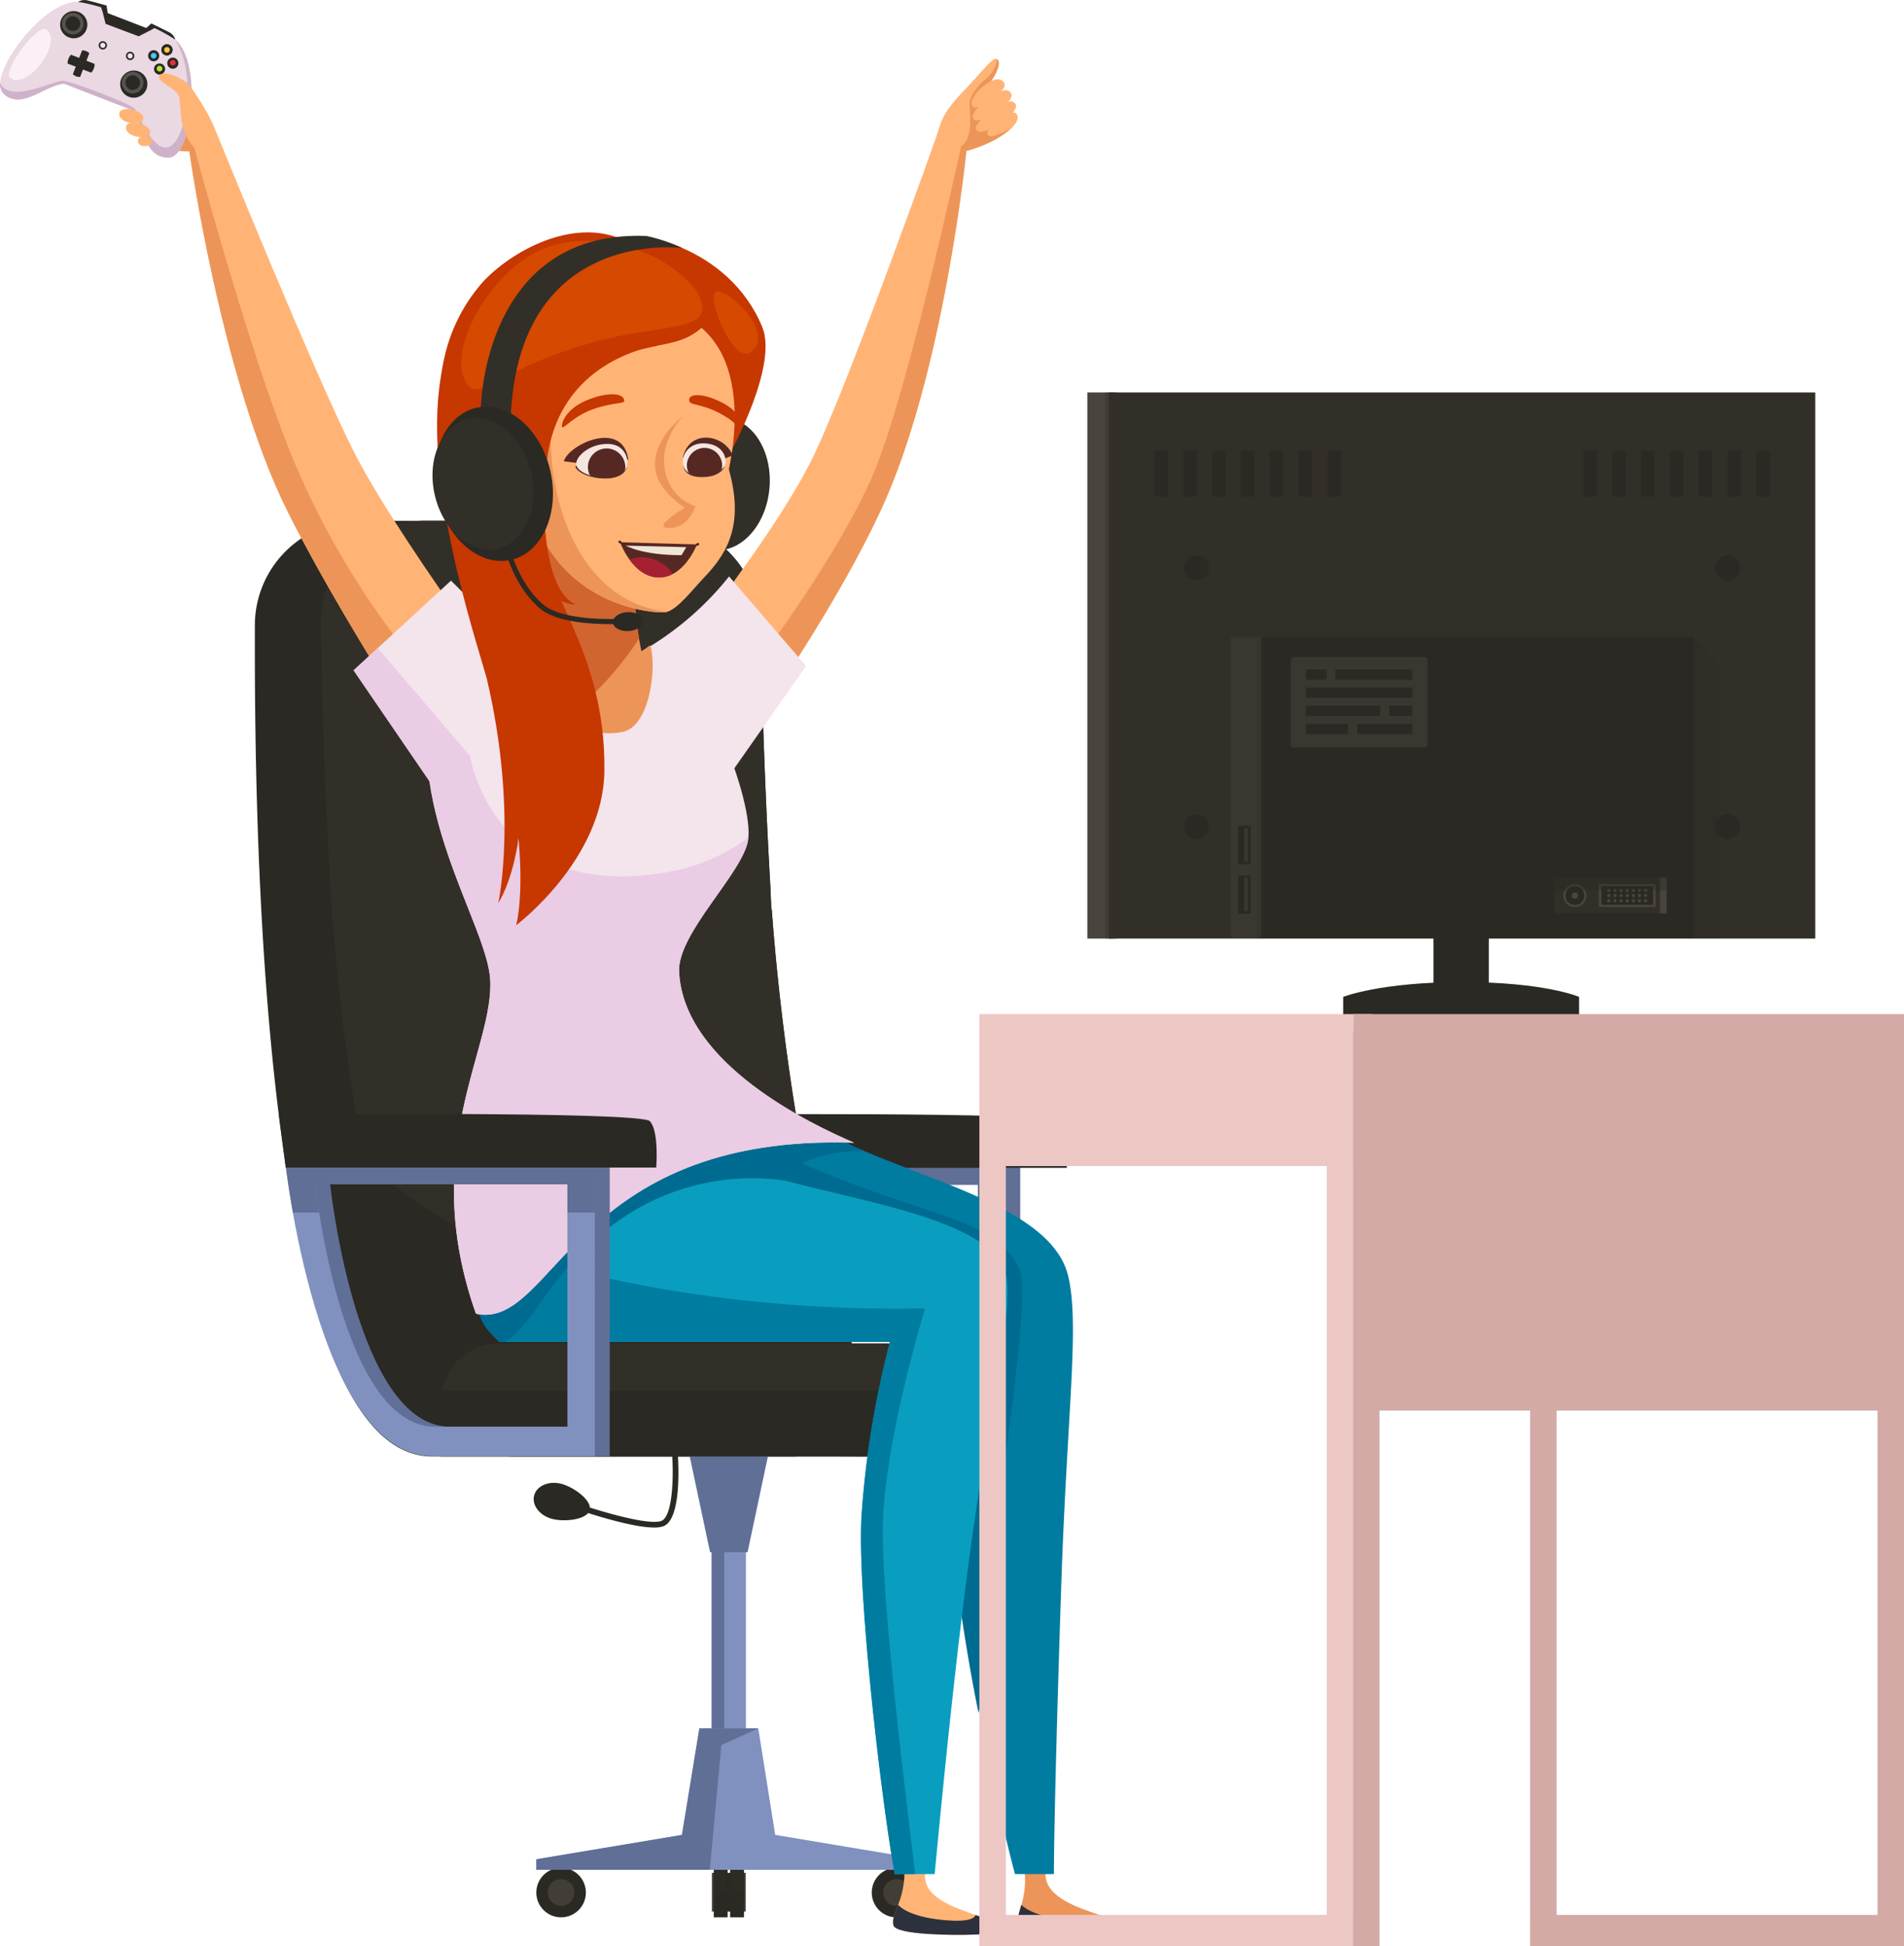 <svg xmlns="http://www.w3.org/2000/svg" width="369.924" height="378.078" viewBox="0 0 369.924 378.078">
  <g id="Grupo_83356" data-name="Grupo 83356" transform="translate(-95.362 -20.976)">
    <g id="chair" transform="translate(144.873 122.161)">
      <g id="Grupo_83317" data-name="Grupo 83317" transform="translate(84.405 115.265)">
        <path id="Trazado_116524" data-name="Trazado 116524" d="M116.312,55.147s6.1,57.92,28.66,57.92h31.591V55.147Zm54.917,52.2H145.545c-18.334,0-23.3-47.086-23.3-47.086h48.983Z" transform="translate(-112.262 -46.565)" fill="#606f96"/>
        <path id="Trazado_116525" data-name="Trazado 116525" d="M115.873,55.147s6.1,57.92,28.667,57.92h31.584V55.147Zm54.917,52.2H145.113c-18.341,0-23.306-47.086-23.306-47.086H170.79Z" transform="translate(-114.714 -46.565)" fill="#8091bf"/>
        <path id="Trazado_116526" data-name="Trazado 116526" d="M117.46,65.723h5.1c-.52-3.3-.757-5.459-.757-5.459H170.79v5.459h5.334V55.147H115.873S116.347,59.493,117.46,65.723Z" transform="translate(-114.714 -46.565)" fill="#606f96"/>
        <path id="Trazado_116527" data-name="Trazado 116527" d="M187.8,55.261c-1.8-1.956-72.1-1.317-72.1-1.317l1.343,10.333h71.993S189.6,57.217,187.8,55.261Z" transform="translate(-115.697 -53.844)" fill="#2b2923"/>
      </g>
      <path id="Trazado_116528" data-name="Trazado 116528" d="M189.577,112.048l-.105-.626-.086-3.708c-.83-19.994-.994-38.841-1.027-46.711l-.105-4.8a20.309,20.309,0,0,0-20.3-19.862H123.188a20.31,20.31,0,0,0-20.3,20.758c-.079,33.692.494,161.016,34.469,161.016h70.537l-3.444-19.921C193.311,169.955,190.018,120.781,189.577,112.048Z" transform="translate(-102.88 -36.341)" fill="#2b2923"/>
      <path id="Trazado_116529" data-name="Trazado 116529" d="M192.484,112.048l-.119-.626-.145-3.708c-1.172-19.994-1.673-38.841-1.837-46.711l-.191-4.8a20.741,20.741,0,0,0-20.646-19.862H124.785A19.9,19.9,0,0,0,104.838,57.1s.4,26.7,2.134,54.324c.612,9.7,8.4,106.692,35.134,106.692h70.531l-3.78-19.921C197.226,169.955,193.077,120.781,192.484,112.048Z" transform="translate(-92.037 -36.341)" fill="#2b2923"/>
      <g id="Grupo_83318" data-name="Grupo 83318" transform="translate(88.803 261.529)">
        <rect id="Rectángulo_34390" data-name="Rectángulo 34390" width="0.68" height="7.515" transform="translate(5.891 1.133)" fill="#423e36"/>
        <rect id="Rectángulo_34391" data-name="Rectángulo 34391" width="0.68" height="7.515" transform="translate(0 1.133)" fill="#423e36"/>
        <rect id="Rectángulo_34392" data-name="Rectángulo 34392" width="2.696" height="9.781" transform="translate(0.363)" fill="#2b2923"/>
        <rect id="Rectángulo_34393" data-name="Rectángulo 34393" width="2.696" height="9.781" transform="translate(3.535)" fill="#2b2923"/>
        <rect id="Rectángulo_34394" data-name="Rectángulo 34394" width="2.697" height="7.515" transform="translate(2.175 1.133)" fill="#2b2923"/>
        <rect id="Rectángulo_34395" data-name="Rectángulo 34395" width="2.016" height="4.206" transform="translate(0.703 0.553)" fill="#35322b" opacity="0.2" style="mix-blend-mode: screen;isolation: isolate"/>
        <rect id="Rectángulo_34396" data-name="Rectángulo 34396" width="2.243" height="4.206" transform="translate(3.762 0.553)" fill="#35322b" opacity="0.2" style="mix-blend-mode: screen;isolation: isolate"/>
      </g>
      <g id="Grupo_83319" data-name="Grupo 83319" transform="translate(54.687 261.679)">
        <circle id="Elipse_4934" data-name="Elipse 4934" cx="4.815" cy="4.815" r="4.815" fill="#2b2923"/>
        <path id="Trazado_116530" data-name="Trazado 116530" d="M116.7,79.009a2.591,2.591,0,1,1-2.595-2.595A2.59,2.59,0,0,1,116.7,79.009Z" transform="translate(-109.298 -74.192)" fill="#423e36"/>
      </g>
      <g id="Grupo_83320" data-name="Grupo 83320" transform="translate(119.861 261.682)">
        <path id="Trazado_116531" data-name="Trazado 116531" d="M130.709,80.891a4.814,4.814,0,1,1-4.814-4.814A4.812,4.812,0,0,1,130.709,80.891Z" transform="translate(-121.081 -76.077)" fill="#2b2923"/>
        <path id="Trazado_116532" data-name="Trazado 116532" d="M126.6,79.009a2.591,2.591,0,1,1-2.588-2.595A2.589,2.589,0,0,1,126.6,79.009Z" transform="translate(-119.199 -74.195)" fill="#423e36"/>
      </g>
      <rect id="Rectángulo_34397" data-name="Rectángulo 34397" width="81.955" height="6.654" transform="translate(95.415 173.908) rotate(90)" fill="#8091bf"/>
      <rect id="Rectángulo_34398" data-name="Rectángulo 34398" width="81.955" height="2.431" transform="translate(91.193 173.908) rotate(90)" fill="#606f96"/>
      <path id="Trazado_116533" data-name="Trazado 116533" d="M128.082,87.909l5.29-24.925H115.507L120.8,87.909Z" transform="translate(-32.351 112.475)" fill="#606f96"/>
      <path id="Trazado_116534" data-name="Trazado 116534" d="M111.184,82.13h74.8V80.079L155.94,75.065H141.232l-30.048,5.014Z" transform="translate(-56.498 179.951)" fill="#8091bf"/>
      <path id="Trazado_116535" data-name="Trazado 116535" d="M115.481,93.219h18.212l-3.382-21.253H118.863Z" transform="translate(-32.498 162.645)" fill="#8091bf"/>
      <path id="Trazado_116536" data-name="Trazado 116536" d="M127.907,78.646a5.368,5.368,0,0,0,1.765-.237c3.681-1.337,2.924-12.809,2.819-14.113a.552.552,0,0,0-.547-.514l-.046.007a.545.545,0,0,0-.507.593c.342,4.6.079,12.19-2.1,12.987-2.634.935-12.624-2.121-16.26-3.392a.558.558,0,0,0-.369,1.054C113.86,75.438,123.2,78.646,127.907,78.646Z" transform="translate(-50.325 116.931)" fill="#2b2923"/>
      <path id="Trazado_116537" data-name="Trazado 116537" d="M116.488,64.913c2.417.639,6.006,3.22,5.505,5.1s-4.886,2.351-7.31,1.712-3.984-2.687-3.484-4.564S114.065,64.274,116.488,64.913Z" transform="translate(-56.931 122.175)" fill="#2b2923"/>
      <path id="Trazado_116538" data-name="Trazado 116538" d="M142.863,71.966H154.31l-7.168,3.21-2.247,24.26H111.184V97.385l28.272-4.732Z" transform="translate(-56.498 162.645)" fill="#606f96"/>
      <path id="Rectángulo_34399" data-name="Rectángulo 34399" d="M1.7,0H110.376a1.642,1.642,0,0,1,1.642,1.642V21.959a0,0,0,0,1,0,0H0a0,0,0,0,1,0,0V1.7A1.7,1.7,0,0,1,1.7,0Z" transform="translate(36.079 159.817)" fill="#2b2923"/>
      <path id="Trazado_116539" data-name="Trazado 116539" d="M119.183,60.609a11.014,11.014,0,0,0-10.761,9.121H219.684a10.676,10.676,0,0,0-10.478-9.121Z" transform="translate(-71.927 99.208)" fill="#322f28"/>
      <path id="Trazado_116540" data-name="Trazado 116540" d="M200.479,169.527a456.387,456.387,0,0,1-7.995-57.478l-.119-.626-.145-3.708c-1.172-19.994-1.666-38.841-1.837-46.711l-.191-4.8a20.741,20.741,0,0,0-20.646-19.862H124.785A19.9,19.9,0,0,0,104.838,57.1s.4,26.7,2.134,54.324A471.923,471.923,0,0,0,113.1,160c13.118,13.072,30.451,21.1,49.53,21.1A68.509,68.509,0,0,0,200.479,169.527Z" transform="translate(-92.037 -36.341)" fill="#322f28"/>
      <rect id="Rectángulo_34400" data-name="Rectángulo 34400" width="75.776" height="34.279" rx="1.806" transform="translate(17.534 6.653)" fill="#322f28" opacity="0.2" style="mix-blend-mode: screen;isolation: isolate"/>
    </g>
    <g id="Grupo_83337" data-name="Grupo 83337" transform="translate(95.362 20.976)">
      <path id="Trazado_116541" data-name="Trazado 116541" d="M134.345,47.01c-.619,7.1-5.407,12.48-10.688,12.012s-9.062-6.586-8.443-13.685,5.407-12.473,10.688-12.012S134.964,39.918,134.345,47.01Z" transform="translate(15.152 47.846)" fill="#322f28"/>
      <path id="Trazado_116542" data-name="Trazado 116542" d="M127.2,36.1s7.606-1.976,9.766-5.815l-6.823-6.763-6.862,10.7Z" transform="translate(60.557 -6.745)" fill="#ed9558"/>
      <path id="Trazado_116543" data-name="Trazado 116543" d="M123.4,36.71c.7-2.47,1.521-4.241,5.2-8.054s5.433-6.408,6.25-5.868-.026,2.733-1.488,4.649c-3.293,4.3.3,8.989-5.986,12.381S123.4,36.71,123.4,36.71Z" transform="translate(58.911 -11.252)" fill="#ed9558"/>
      <path id="Trazado_116544" data-name="Trazado 116544" d="M124.126,28.431c-.889-1.607,4.34-6.605,6.052-4.682.8.9-.151,1.771-1.679,2.944C126.786,28.016,124.725,29.518,124.126,28.431Z" transform="translate(64.733 -7.912)" fill="#ffb476"/>
      <path id="Trazado_116545" data-name="Trazado 116545" d="M124.15,29.131c-.52-.856,1.271-2.674,3.233-4.05,1.64-1.152,3.115-1.93,3.932-1.093.922.942-.54,2.437-2.535,3.78C126.883,29.039,124.75,30.1,124.15,29.131Z" transform="translate(64.926 -6.116)" fill="#ffb476"/>
      <path id="Trazado_116546" data-name="Trazado 116546" d="M124.248,29.492c-.52-.85,1.139-2.312,3.108-3.688,1.646-1.146,3.517-2.4,4.333-1.561.935.961-.731,2.562-2.779,3.905C127.04,29.373,124.827,30.447,124.248,29.492Z" transform="translate(65.441 -4.251)" fill="#ffb476"/>
      <path id="Trazado_116547" data-name="Trazado 116547" d="M124.53,28.48c-.27-.724.83-1.554,2.6-2.647,1.376-.856,2.443-2.246,3.148-1.106.533.863-.678,2.549-2.371,3.286S124.846,29.343,124.53,28.48Z" transform="translate(67.326 -2.429)" fill="#ffb476"/>
      <path id="Trazado_116548" data-name="Trazado 116548" d="M108.129,36.928s-4.926.619-7.725-2.41c-2.983-3.233,5.2-11.143,5.2-11.143l4.979,11.795Z" transform="translate(-70.856 -7.578)" fill="#ed9558"/>
      <g id="Grupo_83327" data-name="Grupo 83327">
        <path id="Trazado_116549" data-name="Trazado 116549" d="M97.666,21.344a2.394,2.394,0,0,1,1.679-.323c.9.2,3.853,1.027,3.853,1.027l.23,1.554S98,23.2,97.666,21.344Z" transform="translate(-82.493 -20.976)" fill="#2b2923"/>
        <path id="Trazado_116550" data-name="Trazado 116550" d="M105.509,24.757a2.373,2.373,0,0,0-1.08-1.33c-.817-.421-3.556-1.758-3.556-1.758l-1.232,1.093S104.06,25.962,105.509,24.757Z" transform="translate(-71.462 -17.112)" fill="#2b2923"/>
        <g id="Grupo_83321" data-name="Grupo 83321" transform="translate(0 0.365)">
          <path id="Trazado_116551" data-name="Trazado 116551" d="M129.389,28.35a32.237,32.237,0,0,0-4.011-2.232l-.738.408L120.2,24.8l-.481-.184-4.452-1.725-.263-.8a31.969,31.969,0,0,0-4.465-1.06c-7.185-.2-17.722,14.64-14.613,17.722,3.536,3.5,7.949-1.462,11.88-1.831l12.888,5c2.654,2.924,2.575,9.562,7.54,9.358C132.6,51.11,134.829,33.039,129.389,28.35Z" transform="translate(-95.362 -21.032)" fill="#ead8e2"/>
        </g>
        <path id="Trazado_116552" data-name="Trazado 116552" d="M102.241,24.9a2.642,2.642,0,1,1-1.508-3.418A2.641,2.641,0,0,1,102.241,24.9Z" transform="translate(-85.455 -19.146)" fill="#2b2923"/>
        <path id="Trazado_116553" data-name="Trazado 116553" d="M104.013,26.653a2.642,2.642,0,1,1-1.508-3.418A2.641,2.641,0,0,1,104.013,26.653Z" transform="translate(-75.558 -9.355)" fill="#2b2923"/>
        <path id="Trazado_116554" data-name="Trazado 116554" d="M100.347,26.183l1.587.612a2.632,2.632,0,0,0,.507-.784,2.664,2.664,0,0,0,.158-.922l-1.587-.619.566-1.462a2.354,2.354,0,0,0-.645-.415,2.544,2.544,0,0,0-.757-.132L99.6,23.924l-1.587-.612a2.567,2.567,0,0,0-.5.79,2.5,2.5,0,0,0-.158.922l1.587.612L98.371,27.1a2.675,2.675,0,0,0,.652.415,2.5,2.5,0,0,0,.757.125Z" transform="translate(-84.219 -12.677)" fill="#2b2923"/>
        <g id="Grupo_83322" data-name="Grupo 83322" transform="translate(28.776 8.611)">
          <path id="Trazado_116555" data-name="Trazado 116555" d="M102.207,23.754a1.078,1.078,0,1,1-.612-1.4A1.075,1.075,0,0,1,102.207,23.754Z" transform="translate(-97.542 -22.284)" fill="#2b2923"/>
          <path id="Trazado_116556" data-name="Trazado 116556" d="M102.207,23.754a1.078,1.078,0,1,1-.612-1.4A1.075,1.075,0,0,1,102.207,23.754Z" transform="translate(-97.542 -22.284)" fill="#2b2923"/>
          <path id="Trazado_116557" data-name="Trazado 116557" d="M101.988,24.313a1.077,1.077,0,1,1-.612-1.39A1.072,1.072,0,0,1,101.988,24.313Z" transform="translate(-98.765 -19.128)" fill="#2b2923"/>
          <path id="Trazado_116558" data-name="Trazado 116558" d="M100.983,24.759a1.078,1.078,0,1,1,1.4-.612A1.079,1.079,0,0,1,100.983,24.759Z" transform="translate(-96.576 -20.094)" fill="#2b2923"/>
          <path id="Trazado_116559" data-name="Trazado 116559" d="M100.418,24.54a1.078,1.078,0,1,1,1.4-.619A1.079,1.079,0,0,1,100.418,24.54Z" transform="translate(-99.732 -21.317)" fill="#2b2923"/>
          <path id="Trazado_116560" data-name="Trazado 116560" d="M101.263,23.108a.542.542,0,0,1-.7.316.547.547,0,1,1,.4-1.021A.539.539,0,0,1,101.263,23.108Z" transform="translate(-97.093 -21.835)" fill="#ffc83e"/>
          <path id="Trazado_116561" data-name="Trazado 116561" d="M100.871,23.283a.542.542,0,0,1-.7.316.55.55,0,1,1,.7-.316Z" transform="translate(-99.282 -20.871)" fill="#40c9ff"/>
          <path id="Trazado_116562" data-name="Trazado 116562" d="M101.441,23.5a.552.552,0,0,1-1.027-.4.546.546,0,0,1,.711-.31A.553.553,0,0,1,101.441,23.5Z" transform="translate(-96.118 -19.707)" fill="#e82e37"/>
          <path id="Trazado_116563" data-name="Trazado 116563" d="M101.049,23.664a.55.55,0,0,1-.711.316.55.55,0,1,1,.711-.316Z" transform="translate(-98.308 -18.743)" fill="#bae533"/>
        </g>
        <g id="Grupo_83324" data-name="Grupo 83324" transform="translate(19.167 7.999)">
          <path id="Trazado_116564" data-name="Trazado 116564" d="M99.837,23.291a.809.809,0,1,1-.461-1.047A.81.81,0,0,1,99.837,23.291Z" transform="translate(-98.273 -22.191)" fill="#2b2923"/>
          <path id="Trazado_116565" data-name="Trazado 116565" d="M100.646,23.607a.812.812,0,0,1-1.515-.586.812.812,0,0,1,1.515.586Z" transform="translate(-93.774 -20.446)" fill="#2b2923"/>
          <g id="Grupo_83323" data-name="Grupo 83323" transform="translate(0.306 0.304)">
            <path id="Trazado_116566" data-name="Trazado 116566" d="M99.294,22.922A.5.5,0,1,1,99,22.27.511.511,0,0,1,99.294,22.922Z" transform="translate(-98.319 -22.237)" fill="#f4e4ec"/>
            <path id="Trazado_116567" data-name="Trazado 116567" d="M100.1,23.234a.5.5,0,1,1-.29-.652A.512.512,0,0,1,100.1,23.234Z" transform="translate(-93.827 -20.494)" fill="#f4e4ec"/>
          </g>
        </g>
        <path id="Trazado_116568" data-name="Trazado 116568" d="M127.569,43.131c-2.944-.033-5.2-6.586-6-7.521s-11.933-5.249-13.843-5.433-10.431,4.584-12.335.369a2.866,2.866,0,0,0,1.89,2.944c3.266,1.39,7.079-2.45,10.517-2.772l12.888,5c2.654,2.924,2.575,9.562,7.54,9.358,4.373-.171,6.6-18.242,1.159-22.931C133.964,29.308,131.349,43.177,127.569,43.131Z" transform="translate(-95.36 -14.459)" fill="#ceb2ca"/>
        <g id="Grupo_83325" data-name="Grupo 83325" transform="translate(12.055 2.492)">
          <path id="Trazado_116569" data-name="Trazado 116569" d="M101.239,24.209a2.094,2.094,0,1,1-1.192-2.713A2.091,2.091,0,0,1,101.239,24.209Z" transform="translate(-97.193 -21.355)" fill="#56534e"/>
          <path id="Trazado_116570" data-name="Trazado 116570" d="M100.045,23.4a1.423,1.423,0,1,1-.81-1.844A1.42,1.42,0,0,1,100.045,23.4Z" transform="translate(-96.624 -20.786)" fill="#2b2923"/>
        </g>
        <g id="Grupo_83326" data-name="Grupo 83326" transform="translate(23.692 13.955)">
          <path id="Trazado_116571" data-name="Trazado 116571" d="M103.005,25.945a2.094,2.094,0,1,1-1.2-2.707A2.088,2.088,0,0,1,103.005,25.945Z" transform="translate(-98.96 -23.095)" fill="#56534e"/>
          <path id="Trazado_116572" data-name="Trazado 116572" d="M101.812,25.131a1.423,1.423,0,1,1-.81-1.837A1.428,1.428,0,0,1,101.812,25.131Z" transform="translate(-98.391 -22.525)" fill="#2b2923"/>
        </g>
        <path id="Trazado_116573" data-name="Trazado 116573" d="M98.384,21.3,99,23.774l6.422,2.421,2.432-1.244Z" transform="translate(-78.483 -19.141)" fill="#2b2923"/>
        <path id="Trazado_116574" data-name="Trazado 116574" d="M95.873,31.33c-1.646-1.251,5.367-10.675,7.033-9.378C106.258,24.553,99.133,33.819,95.873,31.33Z" transform="translate(-93.898 -16.21)" fill="#fcf0f7"/>
      </g>
      <path id="Trazado_116575" data-name="Trazado 116575" d="M171.067,143.327s-27.975-36.872-37.676-55.437c-7.349-14.073-27.218-63.01-27.218-63.01l-5.222,3.675s6.125,44.182,19.177,70.188S157.3,159.916,157.3,159.916Z" transform="translate(-64.145 0.829)" fill="#ffb476"/>
      <path id="Trazado_116576" data-name="Trazado 116576" d="M101.975,25.335l-1.034.415S107.131,70.2,120.184,96.2c4.807,9.575,11.11,20.382,17.162,30.234l5.288-3.938A158.945,158.945,0,0,1,121.2,85.961C112.953,66.014,103.147,29.642,101.975,25.335Z" transform="translate(-64.201 3.37)" fill="#ed9558"/>
      <path id="Trazado_116577" data-name="Trazado 116577" d="M113.83,139.048s27.238-32.118,36.385-50.965c6.935-14.284,24.307-63.241,24.307-63.241l5.44,3.9s-4.347,43.4-16.622,69.774S126.9,156.486,126.9,156.486Z" transform="translate(7.791 0.616)" fill="#ffb476"/>
      <path id="Trazado_116578" data-name="Trazado 116578" d="M138.739,89.725C131.8,105.234,117.9,123.661,117.9,123.661l3.984,4.86c6.572-10.063,13.645-21.8,18.709-32.671,12.275-26.375,16.622-69.774,16.622-69.774l-1.054-.757C155.374,28.73,145.4,74.816,138.739,89.725Z" transform="translate(30.535 3.281)" fill="#ed9558"/>
      <path id="Trazado_116579" data-name="Trazado 116579" d="M139.527,52.884,124.711,38.105,105.794,55.525l14.775,21.606Z" transform="translate(-37.092 74.699)" fill="#f4e4ec"/>
      <g id="Grupo_83328" data-name="Grupo 83328" transform="translate(197.743 363.086)">
        <path id="Trazado_116580" data-name="Trazado 116580" d="M146.4,87.159c-.441-.955-1.93-.83-8.443-3.28-7.349-2.759-7.231-5.743-7.2-7.461.007-.751-4.037.046-4,.533.408,5.789-1.976,8.008-1.2,10.115.711,1.943,12.275,1.883,14.291,1.844C141.648,88.878,147.179,88.858,146.4,87.159Z" transform="translate(-125.389 -76.11)" fill="#ed9558"/>
        <path id="Trazado_116581" data-name="Trazado 116581" d="M141.293,79.14c-.119.612-1.12,1.409-5.887,1-7.382-.639-9.312-2.97-9.312-2.97h-.02c-.474,1.679-.935,2.858-.527,3.971.711,1.943,12.275,1.883,14.291,1.844,1.811-.033,7.343-.053,6.559-1.752C146.041,80.47,144.98,80.378,141.293,79.14Z" transform="translate(-125.389 -70.185)" fill="#2d313d"/>
      </g>
      <g id="Grupo_83329" data-name="Grupo 83329" transform="translate(173.497 363.086)">
        <path id="Trazado_116582" data-name="Trazado 116582" d="M142.633,87.159c-.349-.955-1.844-.83-8.133-3.28-7.086-2.759-6.684-5.743-6.5-7.461.079-.751-4.043.046-4.057.533-.138,5.789-2.726,8.008-2.153,10.115.533,1.943,12.1,1.883,14.119,1.844C137.727,88.878,143.259,88.858,142.633,87.159Z" transform="translate(-121.707 -76.11)" fill="#ffb476"/>
        <path id="Trazado_116583" data-name="Trazado 116583" d="M137.734,79.14c-.184.612-1.258,1.409-5.986,1-7.317-.639-9.035-2.97-9.035-2.97h-.02c-.632,1.679-1.205,2.858-.9,3.971.533,1.943,12.1,1.883,14.119,1.844,1.818-.033,7.35-.053,6.724-1.752C142.357,80.47,141.3,80.378,137.734,79.14Z" transform="translate(-121.707 -70.185)" fill="#2d313d"/>
      </g>
      <path id="Trazado_116584" data-name="Trazado 116584" d="M149.5,57.42s8.186,5.624,4.1,20.711H120.357S121.378,57.17,149.5,57.42Z" transform="translate(44.248 182.568)" fill="#303047"/>
      <path id="Trazado_116585" data-name="Trazado 116585" d="M203.727,199.445h-7.56C192,184.074,184.129,144.35,183.642,129.79a175.336,175.336,0,0,1,2.351-33.738H113.941c-2.891-1.245-1.765-26.382,10.853-37.083,9.582-8.127,34.785-3.385,34.785-3.385,16.912,8.838,43.5,13.691,46.9,27.6,2.292,9.378-.191,26.434-1.311,59.691C204.419,165.339,203.747,189.751,203.727,199.445Z" transform="translate(1.036 164.647)" fill="#007ca0"/>
      <path id="Trazado_116586" data-name="Trazado 116586" d="M114.286,52.555A59.046,59.046,0,0,0,131.31,37.981l14.962,17.406L131.81,76.012Z" transform="translate(10.338 74.004)" fill="#f4e4ec"/>
      <path id="Trazado_116587" data-name="Trazado 116587" d="M117.719,56.987l6.981-1.8C150.686,66.74,163.791,66.213,168.546,76.4c2.852,6.118-6.026,52.217-7.942,86.251-2.674-12.908-5.189-30.787-5.44-38.334a175.337,175.337,0,0,1,2.351-33.738H119.431Z" transform="translate(29.513 170.12)" fill="#006b91"/>
      <path id="Trazado_116588" data-name="Trazado 116588" d="M156.428,58.689c21.3,8.146,56.28,10.082,57.129,24.077.606,9.984-3.741,25.078-7.988,58.335-2.865,22.463-5.163,46.869-6.092,56.57h-7.771c-2.726-15.371-7.317-55.094-6.434-69.655A181.429,181.429,0,0,1,190.8,94.277H114.985c-12.69-10.761-.421-39.75-.421-39.75Z" transform="translate(-17.882 166.422)" fill="#099ebf"/>
      <path id="Trazado_116589" data-name="Trazado 116589" d="M109.788,71.038,122.7,58.288s29.51,9.345,71.822,8.476c0,0-7.284,23.517-8.153,40.534-.731,14.291,4.853,57.472,6.217,69.365H188.61c-2.726-15.371-7.317-55.094-6.434-69.655A181.428,181.428,0,0,1,187.7,73.27H111.889A13.7,13.7,0,0,1,109.788,71.038Z" transform="translate(-14.786 187.429)" fill="#007ca0"/>
      <path id="Trazado_116590" data-name="Trazado 116590" d="M109.731,79.911s18.505-11.847,32.361-20.817l.869.086c.079-.066.138-.145.217-.211,9.582-8.127,34.785-3.385,34.785-3.385,1.376.724,7.27,3.378,7.277,3.385s-12.545-.29-15.469,5.743a44.91,44.91,0,0,0-34.884,9.819c-11.538,9.582-13.606,17.827-19.408,21.522h-1.027c-4.07-3.471-4.024-5.1-5.123-10.326C110.831,84.225,109.731,79.911,109.731,79.911Z" transform="translate(-17.35 164.647)" fill="#006b91"/>
      <path id="Trazado_116591" data-name="Trazado 116591" d="M164.86,70.33s9.128-16.582,6.059-24.083C164.4,30.29,145.439,27.036,144.385,29.5c-10.524-5.17-23.53,2.792-28.436,8.746C98.86,58.963,113.15,90.883,133.6,89.928,165.13,98.18,164.86,70.33,164.86,70.33Z" transform="translate(-22.811 17.316)" fill="#c73700"/>
      <path id="Trazado_116592" data-name="Trazado 116592" d="M120.278,104.865c-.744-10.886-17.774-34.679-10.543-57.492h0c4.274-1.8,8.113-3.22,11.795-4.406,14.442-4.616,25.763-4.241,44.452,3.912.119,2.015.751,12.743.869,14.738,1.521,3.767,4.228,12.354,3.536,16.385-1.093,6.408-13.764,18.1-13.395,25.525.876,17.965,25.868,29.7,34.021,33.217-54.851-1.851-58.288,36.5-73.488,33.211C106.139,137.838,121.193,118.385,120.278,104.865Z" transform="translate(-25.052 85.271)" fill="#f4e4ec"/>
      <path id="Trazado_116593" data-name="Trazado 116593" d="M110.795,41.423c2.18,8.337,10.069,17.32,19.329,15.417,5.65-1.166,6.664-13.744,5.315-16.826L133.785,41.2S115.826,39.211,110.795,41.423Z" transform="translate(-9.161 85.36)" fill="#ed9558"/>
      <path id="Trazado_116594" data-name="Trazado 116594" d="M111.009,35.013s4.952,20.883-.092,35.147L125.3,73.038l8.515-1.047a60.526,60.526,0,0,1-1.837-21.166C132.735,41.994,111.009,35.013,111.009,35.013Z" transform="translate(-8.48 57.427)" fill="#ed9558"/>
      <path id="Trazado_116595" data-name="Trazado 116595" d="M132.659,50.825c.757-8.831-20.968-15.812-20.968-15.812s4.663,19.757.263,33.962a7.718,7.718,0,0,0-1.159.382c1.831,5.1,4.656,9.97,8.713,12.42a64.447,64.447,0,0,0,13.823-15.14A62.587,62.587,0,0,1,132.659,50.825Z" transform="translate(-9.161 57.427)" fill="#d1652f"/>
      <path id="Trazado_116596" data-name="Trazado 116596" d="M139.167,89.459c2.147-.329,5.235-4.379,7.257-6.5,4.294-4.5,8.219-9.938,4.992-21.324,0,0,7.718-29.944-16.694-31.551S107.3,52.738,113.365,70.657,137.126,89.775,139.167,89.459Z" transform="translate(-9.835 29.468)" fill="#ffb476"/>
      <path id="Trazado_116597" data-name="Trazado 116597" d="M128.559,30.057C111.6,33.751,111.16,85.823,139.412,89.1a2.349,2.349,0,0,1-.257.086c-2.041.316-19.737-.882-25.8-18.8C107.848,54.114,109.876,32.678,128.559,30.057Z" transform="translate(-9.823 29.745)" fill="#ed9558"/>
      <path id="Trazado_116598" data-name="Trazado 116598" d="M120.256,33.243s-4.643,4.452-3.681,10.313a8.935,8.935,0,0,0,5.953,7.244s-1.192,4.215-5.038,4.241,3-3.945,3-3.945-5.216-3.174-5.743-7.422C114,37.629,120.256,33.243,120.256,33.243Z" transform="translate(12.58 47.54)" fill="#ed9558"/>
      <path id="Trazado_116599" data-name="Trazado 116599" d="M115.7,33.677c.118,1.014,2.134.507,5.828,2.43,3.378,1.765,3.233,2.595,3.787,2.8s1.008-2.555-2.931-4.669C118.584,32.2,115.535,32.208,115.7,33.677Z" transform="translate(18.197 44.13)" fill="#c73700"/>
      <path id="Trazado_116600" data-name="Trazado 116600" d="M124.054,33.906c.007.606-2.792.27-6.658,1.831-3.53,1.422-5.209,3.773-5.426,3.207s.632-3.431,4.755-5.156C120.708,32.122,124.054,32.273,124.054,33.906Z" transform="translate(-2.769 43.992)" fill="#c73700"/>
      <path id="Trazado_116601" data-name="Trazado 116601" d="M121.051,32.391l1.745,1.245c5.677-4.136,15.206-6.809,27.468.053,0,0-1.027,4.821-8.271,6.395-14.62,3.187-20.415,3.9-24.867,13.27-.151,6.79.85,12.486-.784,12.822-1.087.224-3.7-1.778-3.7-1.778S103.658,35.414,121.051,32.391Z" transform="translate(-11.804 26.528)" fill="#c73700"/>
      <g id="Grupo_83330" data-name="Grupo 83330" transform="translate(96.392 91.373)">
        <path id="Trazado_116602" data-name="Trazado 116602" d="M110,40.021a5.176,5.176,0,1,0,5.183-5.17A5.177,5.177,0,0,0,110,40.021Z" transform="translate(-109.999 -34.851)" fill="#ed9558"/>
        <path id="Trazado_116603" data-name="Trazado 116603" d="M113.635,35.127a3.328,3.328,0,0,1,1.962.7,2.846,2.846,0,0,0-.889-.178A2.875,2.875,0,0,0,114.7,41.4a2.63,2.63,0,0,0,.691-.138,3.219,3.219,0,0,1-1.765.573,3.355,3.355,0,1,1,.007-6.711Z" transform="translate(-108.452 -33.309)" fill="#d1652f"/>
      </g>
      <path id="Trazado_116604" data-name="Trazado 116604" d="M111.32,44.531a11.256,11.256,0,0,0,5.038-1,8.707,8.707,0,0,0,1.8-1.073c6.151-4.893,15.127-6.375,22.687-7.613,5.947-.968,7.5-3.754,7.9-4.9.217-.086.441.191.441.191a16.011,16.011,0,0,0,1.567,2.193c-.724,1.495-2.674,4.136-7.843,5.262-14.613,3.187-20.409,3.9-24.86,13.263-.151,6.79.843,12.493-.79,12.829-1.087.224-3.7-1.778-3.7-1.778C111.814,62.193,108.343,53.395,111.32,44.531Z" transform="translate(-12.728 29.021)" fill="#c73700"/>
      <path id="Trazado_116605" data-name="Trazado 116605" d="M155.825,41.277c-.072-6.592-15.7-16.246-29.128-12.269-12.387,3.675-21.673,22.266-16.042,27.547,2.252,2.114,8.337-5.124,27.383-9.615C146.764,44.886,155.872,45.242,155.825,41.277Z" transform="translate(-19.348 18.689)" fill="#d64900"/>
      <path id="Trazado_116606" data-name="Trazado 116606" d="M123.648,41.377c5.018-3.662-4.913-12.763-6.823-11.729S120.165,43.919,123.648,41.377Z" transform="translate(22.253 27.006)" fill="#d64900"/>
      <g id="Grupo_83331" data-name="Grupo 83331" transform="translate(120.152 105.014)">
        <path id="Trazado_116607" data-name="Trazado 116607" d="M128.586,37.389l-14.929-.415s2.384,6.691,7.415,6.829S128.586,37.389,128.586,37.389Z" transform="translate(-113.327 -36.635)" fill="#562824"/>
        <path id="Trazado_116608" data-name="Trazado 116608" d="M125.591,37.369l-11.768-.3s3.154,1.877,10.833,1.857Z" transform="translate(-112.4 -36.082)" fill="#efe5d8"/>
        <path id="Trazado_116609" data-name="Trazado 116609" d="M113.931,37.785c1.218,1.7,3.082,3.424,5.611,3.5a5.678,5.678,0,0,0,2.8-.672A7.243,7.243,0,0,0,113.931,37.785Z" transform="translate(-111.797 -34.113)" fill="#a52131"/>
        <path id="Trazado_116610" data-name="Trazado 116610" d="M114.036,36.992c.165.112.356.435.3.514s-.422.007-.586-.105a.269.269,0,0,1-.105-.375A.261.261,0,0,1,114.036,36.992Z" transform="translate(-113.607 -36.922)" fill="#562824"/>
        <path id="Trazado_116611" data-name="Trazado 116611" d="M116.468,37.482c-.178.086-.553.092-.593.013s.2-.375.382-.461a.252.252,0,1,1,.211.448Z" transform="translate(-100.959 -36.524)" fill="#562824"/>
      </g>
      <g id="Grupo_83334" data-name="Grupo 83334" transform="translate(109.53 85.019)">
        <g id="Grupo_83332" data-name="Grupo 83332" transform="translate(0 0.045)">
          <path id="Trazado_116612" data-name="Trazado 116612" d="M122.321,34.978s-.487,2.628-5.334,2.147c-4.175-.421-5.42-2.753-4.2-2.364S122.321,34.978,122.321,34.978Z" transform="translate(-110.059 -29.288)" fill="#562824"/>
          <path id="Trazado_116613" data-name="Trazado 116613" d="M124.533,38.121l-10.208.619-2.331-.3C113.067,35.045,123.486,30.337,124.533,38.121Z" transform="translate(-111.994 -33.893)" fill="#562824"/>
          <path id="Trazado_116614" data-name="Trazado 116614" d="M122.264,37.2c-.217-1.534-1.409-3.457-4.715-3.075-3.345.382-5.887,3.023-5.012,4.465C114.078,41.133,122.929,41.93,122.264,37.2Z" transform="translate(-109.936 -32.901)" fill="#f4e6e1"/>
          <path id="Trazado_116615" data-name="Trazado 116615" d="M119.819,38.683a3,3,0,0,0,.158-.8,3.635,3.635,0,1,0-7.27-.066,3.42,3.42,0,0,0,.4,1.613C115.064,40.409,118.706,40.158,119.819,38.683Z" transform="translate(-108.017 -32.15)" fill="#562824"/>
        </g>
        <g id="Grupo_83333" data-name="Grupo 83333" transform="translate(23.128)">
          <path id="Trazado_116616" data-name="Trazado 116616" d="M115.523,34.754s-.092,2.773,4.748,2.213c2.937-.336,3.892-2.595,2.667-2.233S115.523,34.754,115.523,34.754Z" transform="translate(-115.411 -29.368)" fill="#562824"/>
          <path id="Trazado_116617" data-name="Trazado 116617" d="M115.506,37.751l8.048.237,1.666-.639C123.547,33.187,116.784,32.153,115.506,37.751Z" transform="translate(-115.506 -33.886)" fill="#562824"/>
          <path id="Trazado_116618" data-name="Trazado 116618" d="M115.577,36.943c.3-1.528,1.916-3.326,4.979-2.792,3.181.56,3.655,3.378,3.036,4.34C121.833,41.217,114.727,41.394,115.577,36.943Z" transform="translate(-115.504 -32.946)" fill="#f4e6e1"/>
          <path id="Trazado_116619" data-name="Trazado 116619" d="M119.084,34.19a3.43,3.43,0,0,0-3.457,3.392,3.275,3.275,0,0,0,.349,1.436c1.185,1.179,5.137.9,6.335-.547a2.9,2.9,0,0,0,.165-.823A3.426,3.426,0,0,0,119.084,34.19Z" transform="translate(-114.83 -32.189)" fill="#562824"/>
        </g>
      </g>
      <path id="Trazado_116620" data-name="Trazado 116620" d="M136.451,31.46S118.189,33.7,115.068,52.3c-1.561,9.345-1.093,26.783,5.387,29.49,0,0-8.811.461-8.35-15.16.342-11.373,2.338-20.02-1.205-27.876C116.293,34.4,131.558,29.807,136.451,31.46Z" transform="translate(-8.58 35.658)" fill="#c73700"/>
      <path id="Trazado_116621" data-name="Trazado 116621" d="M111.22,34.845c-.659-2.8-4.827-9.114-5.637-9.806-1.883-1.488-4.768-2.45-5.42-1.541-.751,1.054,2.522,2.292,3.536,3.6s-.389,6.276,2.95,10.161C109.673,40.778,111.22,34.845,111.22,34.845Z" transform="translate(-69.165 -8.866)" fill="#ffb476"/>
      <path id="Trazado_116622" data-name="Trazado 116622" d="M98.882,25.078c.132-1.732,4.886-.659,4.7.955C103.386,27.693,98.743,27.041,98.882,25.078Z" transform="translate(-75.721 -3.011)" fill="#ffb476"/>
      <path id="Trazado_116623" data-name="Trazado 116623" d="M99.082,25.466c.158-1.739,4.893-.6,4.682,1.021C103.547,28.139,98.911,27.421,99.082,25.466Z" transform="translate(-74.611 -0.765)" fill="#ffb476"/>
      <path id="Trazado_116624" data-name="Trazado 116624" d="M99.431,25.882c.066-1.271,2.931-1.12,2.825.079C102.151,27.186,99.352,27.317,99.431,25.882Z" transform="translate(-72.642 1.46)" fill="#ffb476"/>
      <path id="Trazado_116625" data-name="Trazado 116625" d="M120.572,66.016c2.312,16,11.215,30.484,11.749,38.308.915,13.52-14.139,32.974-2.753,65.091,15.2,3.293,18.637-35.061,73.488-33.211-8.153-3.517-33.145-15.252-34.021-33.217-.369-7.422,12.3-19.118,13.395-25.525.026-.158.02-.362.04-.533a36.829,36.829,0,0,1-17.34,6.948c-32.388,4.9-36.741-22.858-36.741-22.858L110.483,40.1l-4.689,4.32,14.778,21.6Z" transform="translate(-37.094 85.812)" fill="#eacce4"/>
      <path id="Trazado_116626" data-name="Trazado 116626" d="M119.451,28.964c-15.16,14.475-13.8,38.426-2.641,75.444s6.809,51.709,6.809,51.709,16.859-12.651,17.142-29.8c.408-24.5-13.066-35.931-12.519-47.765,0,0-7.349,4.623-12.519-7.9C104.653,43.86,119.451,28.964,119.451,28.964Z" transform="translate(-23.342 23.64)" fill="#c73700"/>
      <path id="Trazado_116627" data-name="Trazado 116627" d="M115.87,71.956s-.869,7.527-3.932,12.631c0,0,3.879-17.557-2.213-43.583C109.726,41,118.985,65.048,115.87,71.956Z" transform="translate(-15.132 90.889)" fill="#c73700"/>
      <path id="Trazado_116628" data-name="Trazado 116628" d="M129.337,31.149c.2-1.844,2.107-3.727,3.069-4.511,1.594-1.278,2.529-3.576,2.081-3.912-.876-.178-2.568,2.338-6.032,5.927-3.675,3.813-4.491,5.585-5.189,8.054a8.772,8.772,0,0,0-.257.915c.77,1.442,1.982,2.759,3.721,2.4.151-.072.244-.079.4-.165l.046.02C130.45,38.6,129.179,32.565,129.337,31.149Z" transform="translate(59.055 -11.249)" fill="#ffb476"/>
      <path id="Trazado_116629" data-name="Trazado 116629" d="M148.693,30.309s-32.3-4.248-33.369,33.731l-5.775-2.766s.5-34.528,32.157-33.31A32.428,32.428,0,0,1,148.693,30.309Z" transform="translate(-16.121 17.882)" fill="#322f28"/>
      <g id="Grupo_83335" data-name="Grupo 83335" transform="translate(84.029 79.003)">
        <path id="Trazado_116630" data-name="Trazado 116630" d="M108.687,50.466c1.857,8.159,8.285,13.658,14.356,12.275s9.5-9.121,7.639-17.28S122.405,31.8,116.327,33.186,106.83,42.307,108.687,50.466Z" transform="translate(-107.783 -32.973)" fill="#2b2923"/>
        <path id="Trazado_116631" data-name="Trazado 116631" d="M108.552,48.205c1.581,6.941,7.047,11.623,12.223,10.445s8.08-7.758,6.5-14.705-7.053-11.63-12.223-10.451S106.971,41.257,108.552,48.205Z" transform="translate(-108.122 -31.081)" fill="#322f28"/>
        <path id="Trazado_116632" data-name="Trazado 116632" d="M110.941,42.91c2.206,3.833,5.624,5.993,7.633,4.834s1.837-5.2-.369-9.022-5.631-5.993-7.633-4.834S108.729,39.084,110.941,42.91Z" transform="translate(-102.279 -29.605)" fill="#322f28" opacity="0.4" style="mix-blend-mode: screen;isolation: isolate"/>
        <path id="Trazado_116633" data-name="Trazado 116633" d="M110.248,37.878c-.329,1.225.046,2.384.843,2.6s1.7-.606,2.028-1.831-.053-2.384-.843-2.6S110.578,36.653,110.248,37.878Z" transform="translate(-96.91 -15.985)" fill="#322f28" opacity="0.4" style="mix-blend-mode: screen;isolation: isolate"/>
      </g>
      <g id="Grupo_83336" data-name="Grupo 83336" transform="translate(98.288 107.079)">
        <path id="Trazado_116634" data-name="Trazado 116634" d="M130.346,51.415c-3.036,0-10-.3-13.224-2.878-4.867-3.885-6.763-10.754-6.836-11.044l.948-.257c.02.072,1.9,6.842,6.506,10.53,3.82,3.043,13.909,2.641,14.021,2.634l.046.981C131.716,51.388,131.176,51.415,130.346,51.415Z" transform="translate(-110.287 -37.236)" fill="#2b2923"/>
        <path id="Trazado_116635" data-name="Trazado 116635" d="M119.255,40.726c.059,1.021-1.2,1.916-2.805,2s-2.95-.672-3-1.686,1.205-1.916,2.805-2S119.2,39.711,119.255,40.726Z" transform="translate(-92.649 -27.199)" fill="#2b2923"/>
      </g>
    </g>
    <g id="Grupo_83338" data-name="Grupo 83338" transform="translate(149.527 237.381)">
      <path id="Trazado_116636" data-name="Trazado 116636" d="M104.2,55.139s6.111,57.92,28.667,57.92h31.591V55.139Zm54.923,52.2H133.441c-18.334,0-23.3-47.086-23.3-47.086h48.983Z" transform="translate(-100.158 -46.564)" fill="#606f96"/>
      <path id="Trazado_116637" data-name="Trazado 116637" d="M103.763,55.139s6.1,57.92,28.66,57.92h31.591V55.139Zm54.917,52.2H133c-18.341,0-23.306-47.086-23.306-47.086H158.68Z" transform="translate(-102.604 -46.564)" fill="#8091bf"/>
      <path id="Trazado_116638" data-name="Trazado 116638" d="M105.344,65.722h5.11c-.52-3.3-.757-5.466-.757-5.466H158.68v5.466h5.334V55.139H103.763S104.237,59.485,105.344,65.722Z" transform="translate(-102.604 -46.564)" fill="#606f96"/>
      <path id="Trazado_116639" data-name="Trazado 116639" d="M175.685,55.254c-1.811-1.956-72.1-1.317-72.1-1.317l1.343,10.326h71.993S177.49,57.21,175.685,55.254Z" transform="translate(-103.587 -53.837)" fill="#2b2923"/>
    </g>
    <g id="Grupo_83355" data-name="Grupo 83355" transform="translate(285.646 97.223)">
      <g id="Grupo_83354" data-name="Grupo 83354" transform="translate(20.972)">
        <g id="Grupo_83353" data-name="Grupo 83353">
          <rect id="Rectángulo_34401" data-name="Rectángulo 34401" width="5.691" height="106.097" fill="#49453e"/>
          <rect id="Rectángulo_34402" data-name="Rectángulo 34402" width="1.501" height="106.097" transform="translate(3.451)" fill="#322f28" opacity="0.4" style="mix-blend-mode: screen;isolation: isolate"/>
          <rect id="Rectángulo_34403" data-name="Rectángulo 34403" width="137.239" height="106.097" transform="translate(4.189)" fill="#322f28"/>
          <g id="Grupo_83339" data-name="Grupo 83339" transform="translate(13.033 11.323)">
            <rect id="Rectángulo_34404" data-name="Rectángulo 34404" width="2.635" height="8.896" fill="#2b2923"/>
            <rect id="Rectángulo_34405" data-name="Rectángulo 34405" width="2.636" height="8.896" transform="translate(5.601)" fill="#2b2923"/>
            <rect id="Rectángulo_34406" data-name="Rectángulo 34406" width="2.636" height="8.896" transform="translate(11.202)" fill="#2b2923"/>
            <rect id="Rectángulo_34407" data-name="Rectángulo 34407" width="2.636" height="8.896" transform="translate(16.804)" fill="#2b2923"/>
            <rect id="Rectángulo_34408" data-name="Rectángulo 34408" width="2.636" height="8.896" transform="translate(22.405)" fill="#2b2923"/>
            <rect id="Rectángulo_34409" data-name="Rectángulo 34409" width="2.636" height="8.896" transform="translate(28.006)" fill="#2b2923"/>
            <rect id="Rectángulo_34410" data-name="Rectángulo 34410" width="2.636" height="8.896" transform="translate(33.606)" fill="#2b2923"/>
          </g>
          <g id="Grupo_83340" data-name="Grupo 83340" transform="translate(96.391 11.323)">
            <rect id="Rectángulo_34411" data-name="Rectángulo 34411" width="2.636" height="8.896" fill="#2b2923"/>
            <rect id="Rectángulo_34412" data-name="Rectángulo 34412" width="2.636" height="8.896" transform="translate(5.601)" fill="#2b2923"/>
            <rect id="Rectángulo_34413" data-name="Rectángulo 34413" width="2.636" height="8.896" transform="translate(11.202)" fill="#2b2923"/>
            <rect id="Rectángulo_34414" data-name="Rectángulo 34414" width="2.636" height="8.896" transform="translate(16.803)" fill="#2b2923"/>
            <rect id="Rectángulo_34415" data-name="Rectángulo 34415" width="2.636" height="8.896" transform="translate(22.405)" fill="#2b2923"/>
            <rect id="Rectángulo_34416" data-name="Rectángulo 34416" width="2.636" height="8.896" transform="translate(28.006)" fill="#2b2923"/>
            <rect id="Rectángulo_34417" data-name="Rectángulo 34417" width="2.636" height="8.896" transform="translate(33.607)" fill="#2b2923"/>
          </g>
          <g id="Grupo_83341" data-name="Grupo 83341" transform="translate(18.815 31.641)">
            <path id="Trazado_116640" data-name="Trazado 116640" d="M135.132,39.776a2.417,2.417,0,1,1-2.417-2.417A2.418,2.418,0,0,1,135.132,39.776Z" transform="translate(-130.298 -37.358)" fill="#2b2923"/>
            <path id="Trazado_116641" data-name="Trazado 116641" d="M135.132,47.414A2.417,2.417,0,1,1,132.715,45,2.418,2.418,0,0,1,135.132,47.414Z" transform="translate(-130.298 5.305)" fill="#2b2923"/>
            <circle id="Elipse_4935" data-name="Elipse 4935" cx="2.416" cy="2.416" r="2.416" transform="translate(103.152)" fill="#2b2923"/>
            <circle id="Elipse_4936" data-name="Elipse 4936" cx="2.416" cy="2.416" r="2.416" transform="translate(103.152 50.3)" fill="#2b2923"/>
          </g>
          <g id="Grupo_83342" data-name="Grupo 83342" transform="translate(49.707 87.387)">
            <rect id="Rectángulo_34418" data-name="Rectángulo 34418" width="10.741" height="31.749" transform="translate(17.549)" fill="#2b2923"/>
            <path id="Trazado_116642" data-name="Trazado 116642" d="M180.824,56.56H134.989V52.826s7.132-2.878,23.188-2.878,22.648,2.878,22.648,2.878Z" transform="translate(-134.989 -22.787)" fill="#2b2923"/>
            <rect id="Rectángulo_34419" data-name="Rectángulo 34419" width="10.741" height="5.617" transform="translate(17.549 13.922)" fill="#2b2923" opacity="0.3" style="mix-blend-mode: multiply;isolation: isolate"/>
          </g>
          <rect id="Rectángulo_34420" data-name="Rectángulo 34420" width="89.818" height="58.524" transform="translate(27.899 47.53)" fill="#2b2923"/>
          <rect id="Rectángulo_34421" data-name="Rectángulo 34421" width="5.89" height="58.524" transform="translate(27.899 47.53)" fill="#3a3730"/>
          <g id="Grupo_83349" data-name="Grupo 83349" transform="translate(90.79 94.286)">
            <rect id="Rectángulo_34422" data-name="Rectángulo 34422" width="21.745" height="6.919" fill="#322f28"/>
            <rect id="Rectángulo_34423" data-name="Rectángulo 34423" width="1.273" height="6.919" transform="translate(20.472)" fill="#49453e"/>
            <g id="Grupo_83343" data-name="Grupo 83343" transform="translate(1.704 1.23)">
              <path id="Trazado_116643" data-name="Trazado 116643" d="M145.951,49.291a2.233,2.233,0,1,1-2.233-2.232A2.234,2.234,0,0,1,145.951,49.291Z" transform="translate(-141.486 -47.058)" fill="#49453e"/>
              <path id="Trazado_116644" data-name="Trazado 116644" d="M145.2,48.944a1.824,1.824,0,1,1-1.824-1.824A1.824,1.824,0,0,1,145.2,48.944Z" transform="translate(-141.14 -46.712)" fill="#2b2923"/>
              <circle id="Elipse_4937" data-name="Elipse 4937" cx="0.62" cy="0.62" r="0.62" transform="translate(1.61 1.61)" fill="#49453e"/>
            </g>
            <g id="Grupo_83348" data-name="Grupo 83348" transform="translate(8.586 1.227)">
              <rect id="Rectángulo_34424" data-name="Rectángulo 34424" width="11.039" height="4.44" rx="0.163" fill="#49453e"/>
              <rect id="Rectángulo_34425" data-name="Rectángulo 34425" width="10.048" height="3.622" rx="0.14" transform="translate(0.496 0.409)" fill="#2b2923"/>
              <g id="Grupo_83347" data-name="Grupo 83347" transform="translate(1.633 0.885)">
                <g id="Grupo_83344" data-name="Grupo 83344">
                  <path id="Trazado_116645" data-name="Trazado 116645" d="M143.4,47.508a.315.315,0,0,1-.316.31.313.313,0,0,1,0-.626A.316.316,0,0,1,143.4,47.508Z" transform="translate(-142.779 -47.192)" fill="#49453e"/>
                  <circle id="Elipse_4938" data-name="Elipse 4938" cx="0.312" cy="0.312" r="0.312" transform="translate(1.191 0.001)" fill="#49453e"/>
                  <circle id="Elipse_4939" data-name="Elipse 4939" cx="0.312" cy="0.312" r="0.312" transform="translate(2.383 0.001)" fill="#49453e"/>
                  <path id="Trazado_116646" data-name="Trazado 116646" d="M143.941,47.508a.31.31,0,1,1-.309-.316A.309.309,0,0,1,143.941,47.508Z" transform="translate(-139.746 -47.192)" fill="#49453e"/>
                  <circle id="Elipse_4940" data-name="Elipse 4940" cx="0.312" cy="0.312" r="0.312" transform="translate(4.766 0.001)" fill="#49453e"/>
                  <path id="Trazado_116647" data-name="Trazado 116647" d="M144.3,47.508a.31.31,0,1,1-.309-.316A.309.309,0,0,1,144.3,47.508Z" transform="translate(-137.724 -47.192)" fill="#49453e"/>
                  <path id="Trazado_116648" data-name="Trazado 116648" d="M144.484,47.508a.31.31,0,1,1-.309-.316A.309.309,0,0,1,144.484,47.508Z" transform="translate(-136.713 -47.192)" fill="#49453e"/>
                </g>
                <g id="Grupo_83345" data-name="Grupo 83345" transform="translate(0 1.021)">
                  <path id="Trazado_116649" data-name="Trazado 116649" d="M143.4,47.663a.315.315,0,0,1-.316.31.309.309,0,0,1-.31-.31.315.315,0,0,1,.31-.316A.32.32,0,0,1,143.4,47.663Z" transform="translate(-142.779 -47.347)" fill="#49453e"/>
                  <circle id="Elipse_4941" data-name="Elipse 4941" cx="0.312" cy="0.312" r="0.312" transform="translate(1.191 0.002)" fill="#49453e"/>
                  <circle id="Elipse_4942" data-name="Elipse 4942" cx="0.312" cy="0.312" r="0.312" transform="translate(2.383 0.002)" fill="#49453e"/>
                  <path id="Trazado_116650" data-name="Trazado 116650" d="M143.941,47.663a.31.31,0,1,1-.619,0,.31.31,0,1,1,.619,0Z" transform="translate(-139.746 -47.347)" fill="#49453e"/>
                  <circle id="Elipse_4943" data-name="Elipse 4943" cx="0.312" cy="0.312" r="0.312" transform="translate(4.766 0.002)" fill="#49453e"/>
                  <path id="Trazado_116651" data-name="Trazado 116651" d="M144.3,47.663a.31.31,0,1,1-.619,0,.31.31,0,1,1,.619,0Z" transform="translate(-137.724 -47.347)" fill="#49453e"/>
                  <path id="Trazado_116652" data-name="Trazado 116652" d="M144.484,47.663a.309.309,0,1,1-.619,0,.31.31,0,1,1,.619,0Z" transform="translate(-136.713 -47.347)" fill="#49453e"/>
                </g>
                <g id="Grupo_83346" data-name="Grupo 83346" transform="translate(0 2.041)">
                  <path id="Trazado_116653" data-name="Trazado 116653" d="M143.4,47.818a.315.315,0,0,1-.316.31.309.309,0,0,1-.31-.31.315.315,0,0,1,.31-.316A.32.32,0,0,1,143.4,47.818Z" transform="translate(-142.779 -47.502)" fill="#49453e"/>
                  <circle id="Elipse_4944" data-name="Elipse 4944" cx="0.312" cy="0.312" r="0.312" transform="translate(1.191 0.003)" fill="#49453e"/>
                  <circle id="Elipse_4945" data-name="Elipse 4945" cx="0.312" cy="0.312" r="0.312" transform="translate(2.383 0.003)" fill="#49453e"/>
                  <path id="Trazado_116654" data-name="Trazado 116654" d="M143.941,47.818a.31.31,0,1,1-.619,0,.31.31,0,1,1,.619,0Z" transform="translate(-139.746 -47.502)" fill="#49453e"/>
                  <circle id="Elipse_4946" data-name="Elipse 4946" cx="0.312" cy="0.312" r="0.312" transform="translate(4.766 0.003)" fill="#49453e"/>
                  <path id="Trazado_116655" data-name="Trazado 116655" d="M144.3,47.818a.31.31,0,1,1-.619,0,.31.31,0,1,1,.619,0Z" transform="translate(-137.724 -47.502)" fill="#49453e"/>
                  <path id="Trazado_116656" data-name="Trazado 116656" d="M144.484,47.818a.309.309,0,1,1-.619,0,.31.31,0,1,1,.619,0Z" transform="translate(-136.713 -47.502)" fill="#49453e"/>
                </g>
              </g>
            </g>
            <rect id="Rectángulo_34426" data-name="Rectángulo 34426" width="21.745" height="2.425" fill="#2b2923" opacity="0.4" style="mix-blend-mode: multiply;isolation: isolate"/>
          </g>
          <path id="Trazado_116657" data-name="Trazado 116657" d="M150.567,98.3h-5.251V39.772l5.251,5.857Z" transform="translate(-27.599 7.759)" fill="#2b2923" opacity="0.3" style="mix-blend-mode: multiply;isolation: isolate"/>
          <g id="Grupo_83351" data-name="Grupo 83351" transform="translate(39.5 51.41)">
            <rect id="Rectángulo_34427" data-name="Rectángulo 34427" width="26.617" height="17.572" rx="0.589" fill="#3a3730"/>
            <g id="Grupo_83350" data-name="Grupo 83350" transform="translate(2.963 2.195)">
              <rect id="Rectángulo_34428" data-name="Rectángulo 34428" width="20.691" height="1.977" transform="translate(0 0.221)" fill="#2b2923"/>
              <rect id="Rectángulo_34429" data-name="Rectángulo 34429" width="20.691" height="1.977" transform="translate(0 3.736)" fill="#2b2923"/>
              <rect id="Rectángulo_34430" data-name="Rectángulo 34430" width="20.691" height="1.977" transform="translate(0 7.25)" fill="#2b2923"/>
              <rect id="Rectángulo_34431" data-name="Rectángulo 34431" width="20.691" height="1.977" transform="translate(0 10.765)" fill="#2b2923"/>
              <rect id="Rectángulo_34432" data-name="Rectángulo 34432" width="1.737" height="2.561" transform="translate(14.429 6.958)" fill="#3a3730"/>
              <rect id="Rectángulo_34433" data-name="Rectángulo 34433" width="1.737" height="2.562" transform="translate(4.009)" fill="#3a3730"/>
              <rect id="Rectángulo_34434" data-name="Rectángulo 34434" width="1.737" height="2.561" transform="translate(8.227 10.585)" fill="#3a3730"/>
            </g>
          </g>
          <g id="Grupo_83352" data-name="Grupo 83352" transform="translate(29.313 84.2)">
            <rect id="Rectángulo_34435" data-name="Rectángulo 34435" width="2.429" height="7.438" fill="#2b2923"/>
            <rect id="Rectángulo_34436" data-name="Rectángulo 34436" width="2.429" height="7.439" transform="translate(0 9.632)" fill="#2b2923"/>
            <rect id="Rectángulo_34437" data-name="Rectángulo 34437" width="0.75" height="6.489" transform="translate(1.139 10.107)" fill="#3a3730"/>
            <rect id="Rectángulo_34438" data-name="Rectángulo 34438" width="0.75" height="6.49" transform="translate(1.139 0.474)" fill="#3a3730"/>
          </g>
          <rect id="Rectángulo_34439" data-name="Rectángulo 34439" width="0.802" height="58.524" transform="translate(32.987 47.53)" fill="#322f28" opacity="0.4" style="mix-blend-mode: screen;isolation: isolate"/>
        </g>
      </g>
      <g id="table" transform="translate(0 120.768)">
        <rect id="Rectángulo_34440" data-name="Rectángulo 34440" width="76.316" height="29.531" fill="#edc7c4"/>
        <rect id="Rectángulo_34441" data-name="Rectángulo 34441" width="76.316" height="6.054" transform="translate(0 175.009)" fill="#edc7c4"/>
        <rect id="Rectángulo_34442" data-name="Rectángulo 34442" width="72.638" height="6.054" transform="translate(107.003 175.009)" fill="#d3aaa6"/>
        <rect id="Rectángulo_34443" data-name="Rectángulo 34443" width="106.932" height="77.026" transform="translate(72.709)" fill="#d3aaa6"/>
        <rect id="Rectángulo_34444" data-name="Rectángulo 34444" width="5.138" height="177.645" transform="translate(67.5 3.418)" fill="#edc7c4"/>
        <rect id="Rectángulo_34445" data-name="Rectángulo 34445" width="5.138" height="177.645" transform="translate(0 3.418)" fill="#edc7c4"/>
        <rect id="Rectángulo_34446" data-name="Rectángulo 34446" width="5.138" height="177.645" transform="translate(107.003 3.418)" fill="#d3aaa6"/>
        <rect id="Rectángulo_34447" data-name="Rectángulo 34447" width="5.137" height="177.645" transform="translate(72.606 3.418)" fill="#d3aaa6"/>
        <rect id="Rectángulo_34448" data-name="Rectángulo 34448" width="5.138" height="177.645" transform="translate(174.502 3.418)" fill="#d3aaa6"/>
      </g>
    </g>
  </g>
</svg>
